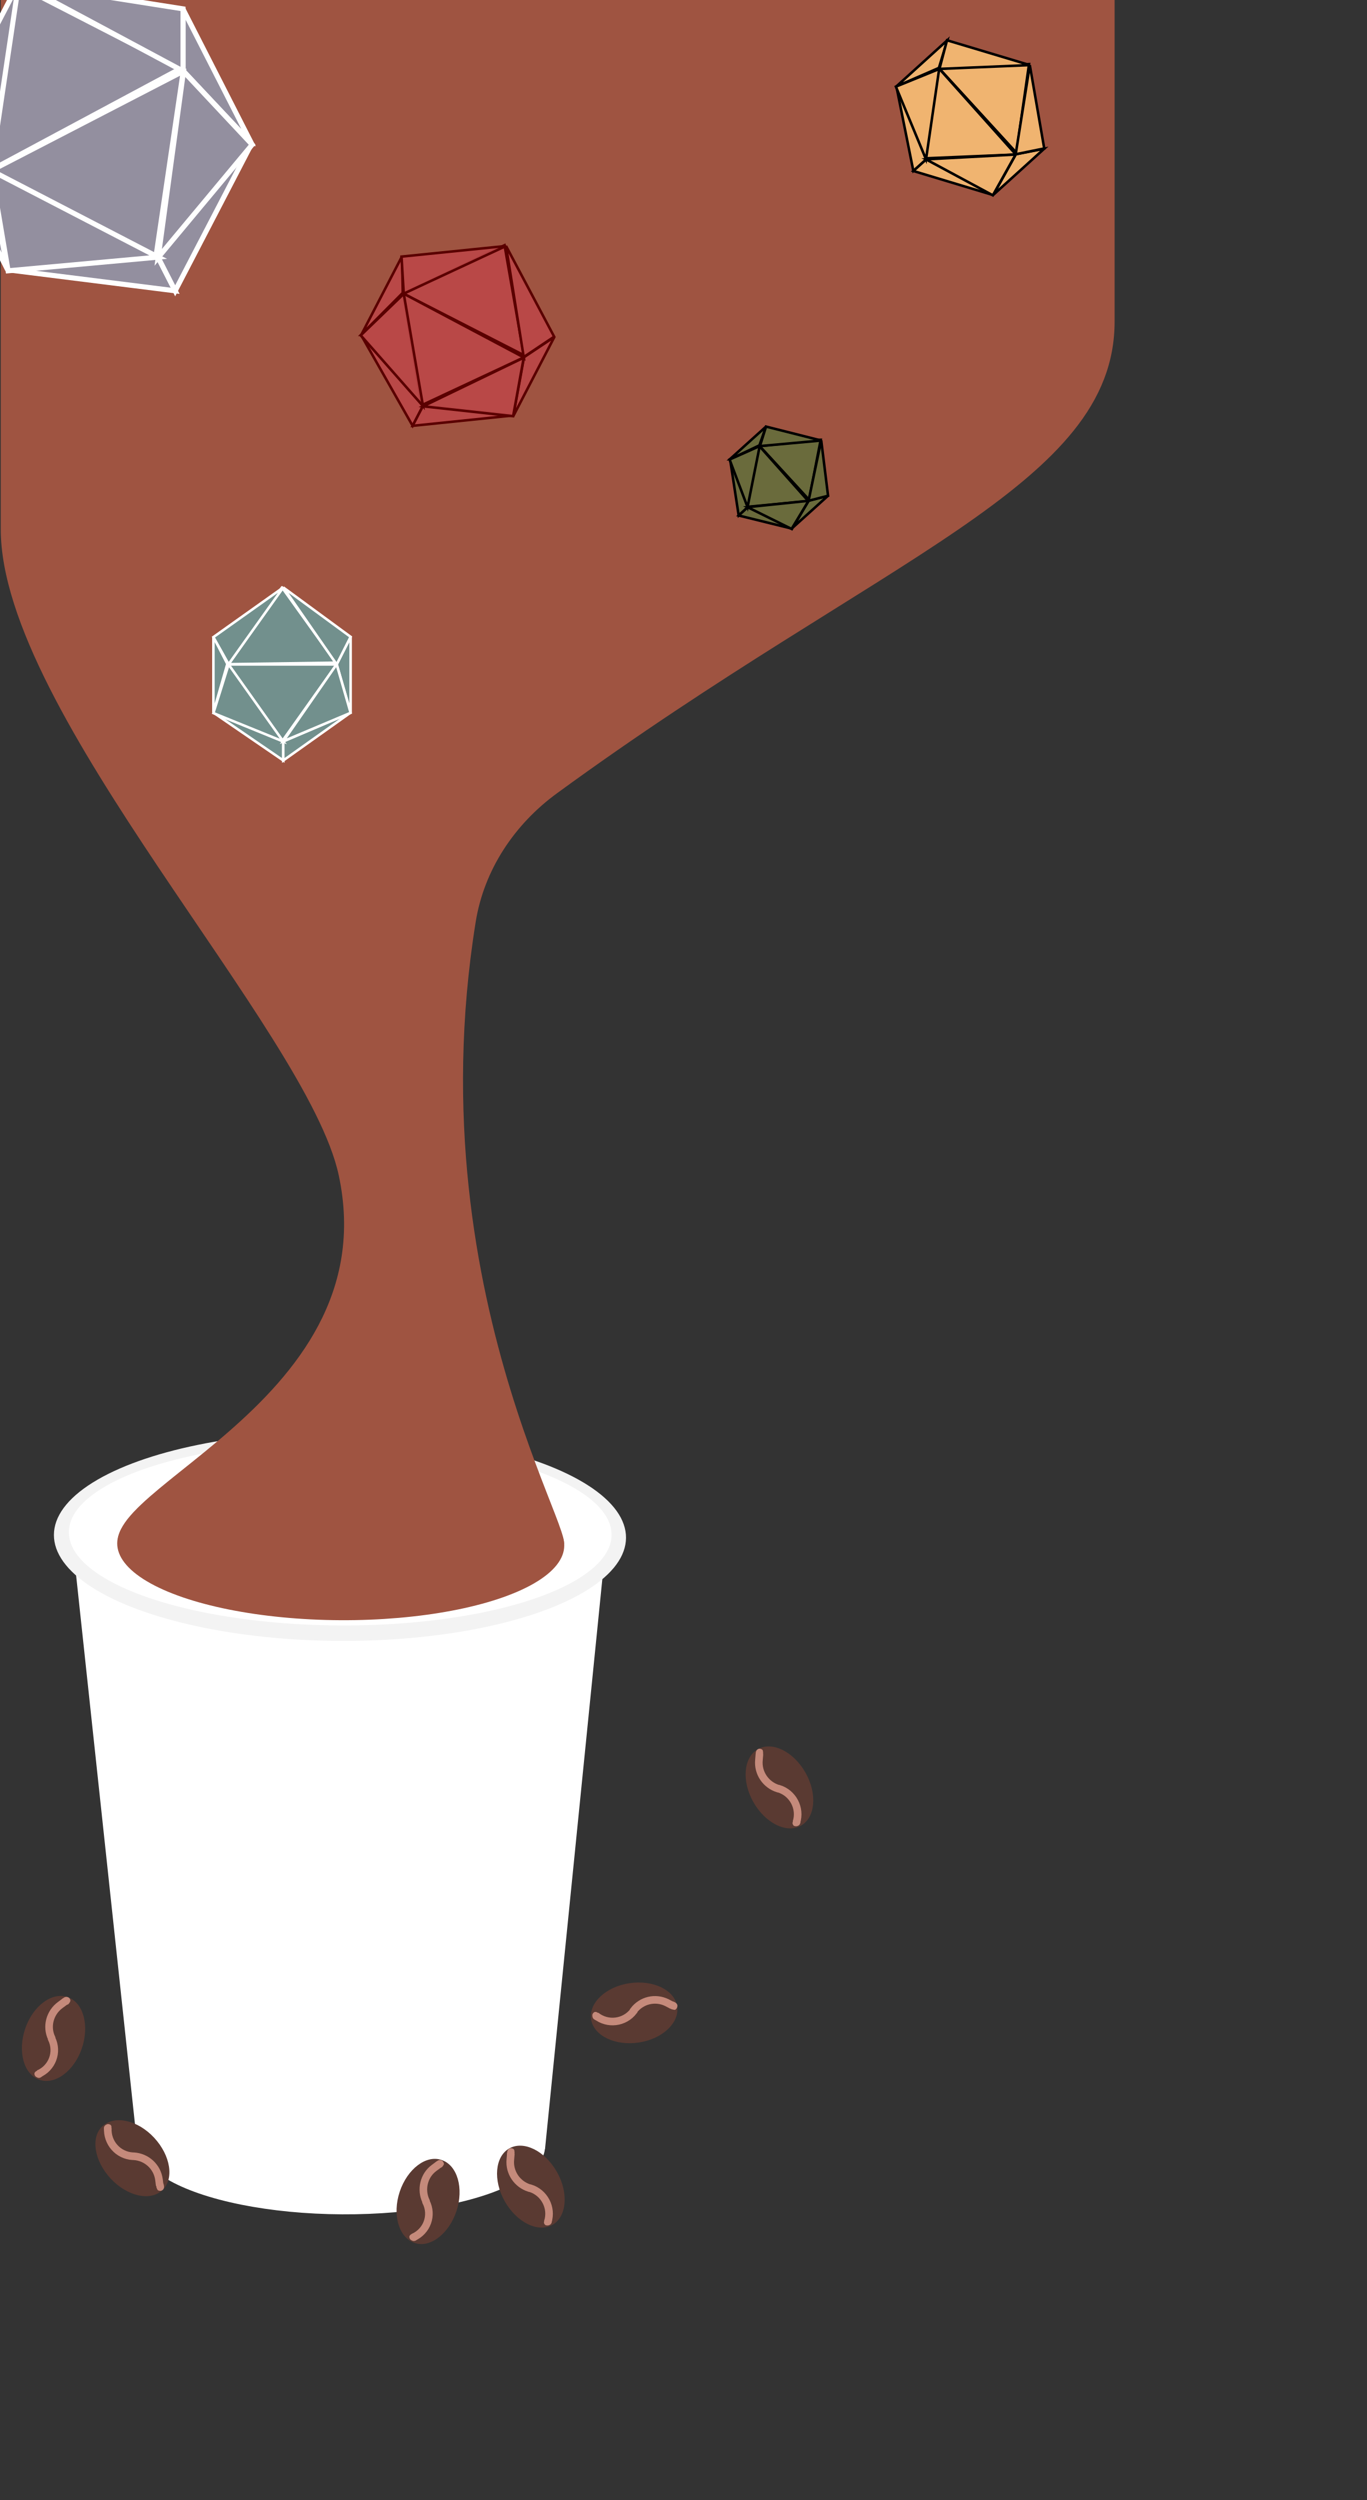 <?xml version="1.0" encoding="UTF-8"?>
<svg id="Layer_1" xmlns="http://www.w3.org/2000/svg" version="1.1" xmlns:xlink="http://www.w3.org/1999/xlink" viewBox="0 0 540 987">
  <rect x="0" y="0" width="540" height="987" fill="#333333" stroke="none"/>
  <!-- Generator: Adobe Illustrator 29.3.1, SVG Export Plug-In . SVG Version: 2.1.0 Build 151)  -->
  <defs>
    <style>
      .st0 {
        fill: #5a3a32;
      }

      .st1 {
        fill: #938f9f;
        stroke-width: 2px;
      }

      .st1, .st2 {
        stroke: #fff;
      }

      .st3 {
        fill: #c58a7b;
      }

      .st4 {
        stroke: #c58a7b;
        stroke-width: 3px;
      }

      .st4, .st5 {
        fill: none;
      }

      .st6 {
        fill: #f0b470;
      }

      .st6, .st7 {
        stroke: #000;
      }

      .st8 {
        fill: #fff;
      }

      .st9 {
        fill: #9f5441;
      }

      .st2 {
        fill: #72908d;
      }

      .st10 {
        fill: #bc4749;
        fill-opacity: .9;
        stroke: #5a0000;
      }

      .st7 {
        fill: #6a6b3c;
      }

      .st11 {
        fill: #f3f3f3;
      }
    </style>
  </defs>
  <path class="st8" d="M28.9,611.1l210.2.7-23.8,236.5-161-.6-25.4-236.7Z"/>
  <ellipse class="st11" cx="134.2" cy="606.1" rx="41.3" ry="113" transform="translate(-472.5 737.5) rotate(-89.7)"/>
  <ellipse class="st8" cx="134.3" cy="604.9" rx="36.3" ry="107.2" transform="translate(-471.2 736.5) rotate(-89.7)"/>
  <ellipse class="st9" cx="134.5" cy="609.2" rx="29.9" ry="88.3" transform="translate(-475.3 741) rotate(-89.7)"/>
  <ellipse class="st5" cx="134.5" cy="609.2" rx="29.9" ry="88.3" transform="translate(-475.3 741) rotate(-89.7)"/>
  <ellipse class="st8" cx="135.3" cy="846.4" rx="27.1" ry="80" transform="translate(-711.8 977.9) rotate(-89.7)"/>
  <path class="st0" d="M252.4,806.3c-9.4,1.4-17.8-2.6-18.9-9.1-1-6.5,5.8-12.9,15.1-14.3,9.4-1.4,17.8,2.6,18.9,9.1,1,6.5-5.8,12.9-15.1,14.3Z"/>
  <path class="st4" d="M265.6,791.7l-2.1-1.1c-4.6-2.3-10.1-1-13.2,3.1v.2c-3.6,4.7-10.3,5.5-14.9,1.8h0"/>
  <path class="st3" d="M266.9,793.3c-.3.2-.7.1-1,0-.7-.1-1.1-.2-1.2-1-.1-.8.3-2.1,1.1-2.2,1,.3,1.7.8,1.8,1.6,0,.6-.2,1.2-.7,1.5Z"/>
  <path class="st3" d="M234.8,794.3c.5-.2,1,0,1.4.3.6.5.6.6.8,1,.4.7-.8,1.9-1.6,1.9-1.3-.5-1.4-1.2-1.4-2,0-.5.4-1,.8-1.2Z"/>
  <path class="st0" d="M180.3,872.9c-3,9-10.5,14.7-16.6,12.5-6.2-2.1-8.8-11.2-5.8-20.2,3-9,10.5-14.7,16.6-12.5,6.2,2.1,8.8,11.2,5.8,20.2Z"/>
  <path class="st4" d="M173.4,854.4l-1.9,1.4c-4.1,3-5.4,8.6-3.2,13.2v.2c2.7,5.3.4,11.6-5,14h0"/>
  <path class="st3" d="M175.4,854c0,.4-.2.7-.4,1-.4.6-.7.8-1.5.6-.8-.3-1.7-1.3-1.4-2,.8-.8,1.5-1.1,2.2-.8.6.2,1,.8,1,1.3Z"/>
  <path class="st3" d="M161.7,883c0-.5.5-.9.9-1.1.7-.3.8-.2,1.3-.2.8,0,1.3,1.6.9,2.3-1,1-1.7.7-2.4.3-.5-.3-.7-.8-.7-1.3Z"/>
  <path class="st0" d="M220,857.4c4.7,8.3,3.9,17.7-1.8,20.9-5.7,3.2-14.1-1-18.8-9.3-4.7-8.3-3.9-17.7,1.8-20.9,5.7-3.2,14.1,1,18.8,9.3Z"/>
  <path class="st4" d="M201.8,850.1l-.2,2.4c-.5,5.1,2.7,9.8,7.6,11.3h.2c5.6,1.7,8.8,7.7,7,13.3h0"/>
  <path class="st3" d="M202.8,848.3c.3.2.4.6.4.9.1.7.2,1.1-.5,1.5-.7.4-2,.4-2.4-.3,0-1.1.2-1.8.9-2.2.5-.3,1.2-.2,1.7.2Z"/>
  <path class="st3" d="M215.2,878.1c-.4-.4-.4-.9-.2-1.4.2-.8.3-.7.7-1.1.6-.6,2.1,0,2.3.9,0,1.4-.6,1.8-1.4,2-.5.1-1.1,0-1.4-.3Z"/>
  <path class="st0" d="M43.7,860c-6.5-7-8-16.3-3.2-20.7s13.9-2.4,20.4,4.6c6.5,7,8,16.3,3.2,20.7-4.7,4.5-13.9,2.4-20.4-4.6Z"/>
  <path class="st4" d="M63.1,862.8l-.3-2.4c-.7-5.1-4.9-8.9-10-9.2h-.3c-5.9-.3-10.3-5.4-9.9-11.2h0"/>
  <path class="st3" d="M62.6,864.8c-.3-.2-.5-.5-.6-.8-.3-.7-.4-1,.2-1.6.6-.6,1.9-.9,2.4-.3.3,1.1.3,1.8-.3,2.4-.5.4-1.1.5-1.7.2Z"/>
  <path class="st3" d="M43.5,838.7c.5.3.6.8.5,1.4,0,.8-.2.8-.4,1.2-.4.7-2,.4-2.4-.3-.4-1.4.1-1.9.8-2.3.5-.3,1-.2,1.5,0Z"/>
  <path class="st0" d="M318.2,699.8c4.7,8.3,3.9,17.7-1.8,20.9-5.7,3.2-14.1-1-18.8-9.3-4.7-8.3-3.9-17.7,1.8-20.9,5.7-3.2,14.1,1,18.8,9.3Z"/>
  <path class="st4" d="M300,692.4l-.2,2.4c-.5,5.1,2.7,9.8,7.6,11.3h.2c5.6,1.7,8.8,7.7,7,13.3h0"/>
  <path class="st3" d="M301,690.6c.3.2.4.6.4.9.1.7.2,1.1-.5,1.5-.7.4-2,.4-2.4-.3,0-1.1.2-1.8.9-2.2.5-.3,1.2-.2,1.7.2Z"/>
  <path class="st3" d="M313.4,720.5c-.4-.4-.4-.9-.2-1.4.2-.8.4-.7.7-1.1.6-.6,2.1,0,2.3.9,0,1.4-.6,1.8-1.4,2-.5.1-1.1,0-1.4-.3Z"/>
  <path class="st0" d="M32.3,808.7c-3.1,9-10.7,14.5-16.8,12.3-6.2-2.2-8.6-11.3-5.5-20.3,3.1-9,10.7-14.5,16.8-12.3,6.2,2.2,8.6,11.3,5.5,20.3Z"/>
  <path class="st4" d="M25.7,790.1l-1.9,1.4c-4.1,3-5.6,8.5-3.4,13.1v.2c2.6,5.3.2,11.6-5.2,13.9h0"/>
  <path class="st3" d="M27.8,789.7c0,.4-.2.7-.4,1-.4.6-.7.8-1.5.6-.8-.3-1.6-1.3-1.4-2.1.8-.8,1.5-1.1,2.3-.8.6.2,1,.8,1,1.4Z"/>
  <path class="st3" d="M13.6,818.6c0-.5.5-.9.9-1.1.7-.3.8-.2,1.3-.2.8,0,1.3,1.6.9,2.3-1,1-1.7.7-2.4.3-.5-.3-.7-.8-.7-1.3Z"/>
  <path class="st9" d="M440.3-.1v127c0,64.8-91.2,92.1-220.2,186.2-16.9,12.3-28.9,30.3-32.2,50.9-24.6,153,50.6,257.5,31.9,245.4-32.5-21-120,18.7-170.5,5-22.7-23.6,104.4-57.9,84.5-150.5C121.6,407,.3,281.4.3,208.9V-.1h440Z"/>
  <path class="st7" d="M324.2,173.6l-4.6,23.7-19.5-21.2,24-2.5Z"/>
  <path class="st7" d="M295.1,200l4.8-24,19.4,21.8-24.3,2.3Z"/>
  <path class="st7" d="M295.4,200.2l-3.6,3.3-3.4-22.2,7.1,18.9Z"/>
  <path class="st7" d="M295.4,200.2l-3.6,3.3,21.1,5.2-17.5-8.5Z"/>
  <path class="st7" d="M312.9,208.7l6.6-11.1,7.6-1.9-14.3,12.9Z"/>
  <path class="st7" d="M288.4,181.3l11.6-5.5,2.6-7.4-14.3,12.9Z"/>
  <path class="st7" d="M319.4,197.7l-6.7,11.1-17.4-8.6,24.1-2.5Z"/>
  <path class="st7" d="M300.1,176.1l-11.9,5.3,7.1,18.8,4.8-24.1Z"/>
  <path class="st7" d="M319.4,197.7l5-23.9,2.7,21.9-7.7,2Z"/>
  <path class="st7" d="M300.2,176.1l24.2-2.2-21.8-5.5-2.4,7.7Z"/>
  <path class="st6" d="M406.5,25.3l-5,35-30.4-33.2,35.4-1.8Z"/>
  <path class="st6" d="M365.5,62.5l5.4-35.5,30.4,34-35.7,1.5Z"/>
  <path class="st6" d="M365.9,62.9l-5.1,4.6-6.7-33.4,11.8,28.8Z"/>
  <path class="st6" d="M365.9,62.9l-5.1,4.6,31.5,9.5-26.4-14.1Z"/>
  <path class="st6" d="M392.4,76.9l8.9-16,11.2-2.2-20.1,18.2Z"/>
  <path class="st6" d="M354.1,34.1l16.8-7.3,3.3-10.9-20.1,18.2Z"/>
  <path class="st6" d="M401.2,61l-9,16.1-26.4-14.2,35.4-1.9Z"/>
  <path class="st6" d="M371.1,27.2l-17.2,7,11.9,28.7,5.2-35.7Z"/>
  <path class="st6" d="M401.2,61l5.6-35.3,5.7,32.9-11.3,2.3Z"/>
  <path class="st6" d="M371.1,27.2l35.7-1.5-32.7-9.8-3,11.3Z"/>
  <path class="st1" d="M6.5-6.2L71.3,27.1-3.6,67.2,6.5-6.2Z"/>
  <path class="st1" d="M61.6,102L-4,67.6,72.4,28.1l-10.9,73.9Z"/>
  <path class="st1" d="M62.3,101.3l6.9,13.5L3,106.5l59.4-5.2Z"/>
  <path class="st1" d="M62.3,101.3l6.9,13.5,30.2-58.1-37,44.7Z"/>
  <path class="st1" d="M99.4,56.7l-27.1-28.8V3.6c0,0,27.1,53.1,27.1,53.1Z"/>
  <path class="st1" d="M3,106.5l-7.5-39.1-19.5-14L3,106.5Z"/>
  <path class="st1" d="M72.4,28.1l27.2,29-37.1,44.5,10-73.5Z"/>
  <path class="st1" d="M-3.5,67.3l6.7,39.6,59.3-5.4L-3.5,67.3Z"/>
  <path class="st1" d="M72.4,28.1L7.4-6.7,72.3,3.5v24.6Z"/>
  <path class="st1" d="M-3.6,67.1L7.4-6.7l-31.4,60.2,20.4,13.6Z"/>
  <path class="st2" d="M111.4,231.9l21.3,29.7-42.4.6,21.1-30.3Z"/>
  <path class="st2" d="M111.4,292.7l-21.4-30.4h43s-21.6,30.4-21.6,30.4Z"/>
  <path class="st2" d="M111.9,292.6v7.6l-27.6-18.9,27.6,11.4Z"/>
  <path class="st2" d="M111.9,292.6v7.6l26.6-18.9-26.6,11.4Z"/>
  <path class="st2" d="M138.5,281.2l-5.5-19,5.5-10.8v29.8Z"/>
  <path class="st2" d="M84.3,281.2l5.5-19.1-5.5-10.7v29.8Z"/>
  <path class="st2" d="M133,262.3l5.5,19.1-26.6,11.2,21.1-30.4Z"/>
  <path class="st2" d="M90.3,262.3l-6,19.2,27.6,11.2-21.6-30.4Z"/>
  <path class="st2" d="M133,262.3l-21.1-30.4,26.6,19.5-5.5,10.9Z"/>
  <path class="st2" d="M90.3,262.2l21.6-30.3-27.6,19.6,6,10.7Z"/>
  <path class="st10" d="M199.3,96.8l7.6,43.4-47.5-24.3,39.9-19.1Z"/>
  <path class="st10" d="M166.5,160l-7.3-44.2,47.7,25.3-40.4,18.9Z"/>
  <path class="st10" d="M167.1,160.2l-4.1,7.9-20.4-35.9,24.5,28Z"/>
  <path class="st10" d="M167.1,160.2l-4.1,7.9,39.8-4.1-35.7-3.8Z"/>
  <path class="st10" d="M202.8,164l4.2-23,12-8-16.1,31Z"/>
  <path class="st10" d="M142.6,132.2l16.5-16.6-.3-14.4-16.1,31Z"/>
  <path class="st10" d="M206.9,141.1l-4.2,23.2-35.6-3.9,39.8-19.2Z"/>
  <path class="st10" d="M159.5,116l-17,16.4,24.6,27.9-7.6-44.3Z"/>
  <path class="st10" d="M206.9,141.1l-7-44,19,35.8-12.1,8.1Z"/>
  <path class="st10" d="M159.5,115.9l40.4-18.8-41.3,4.2.9,14.7Z"/>
</svg>